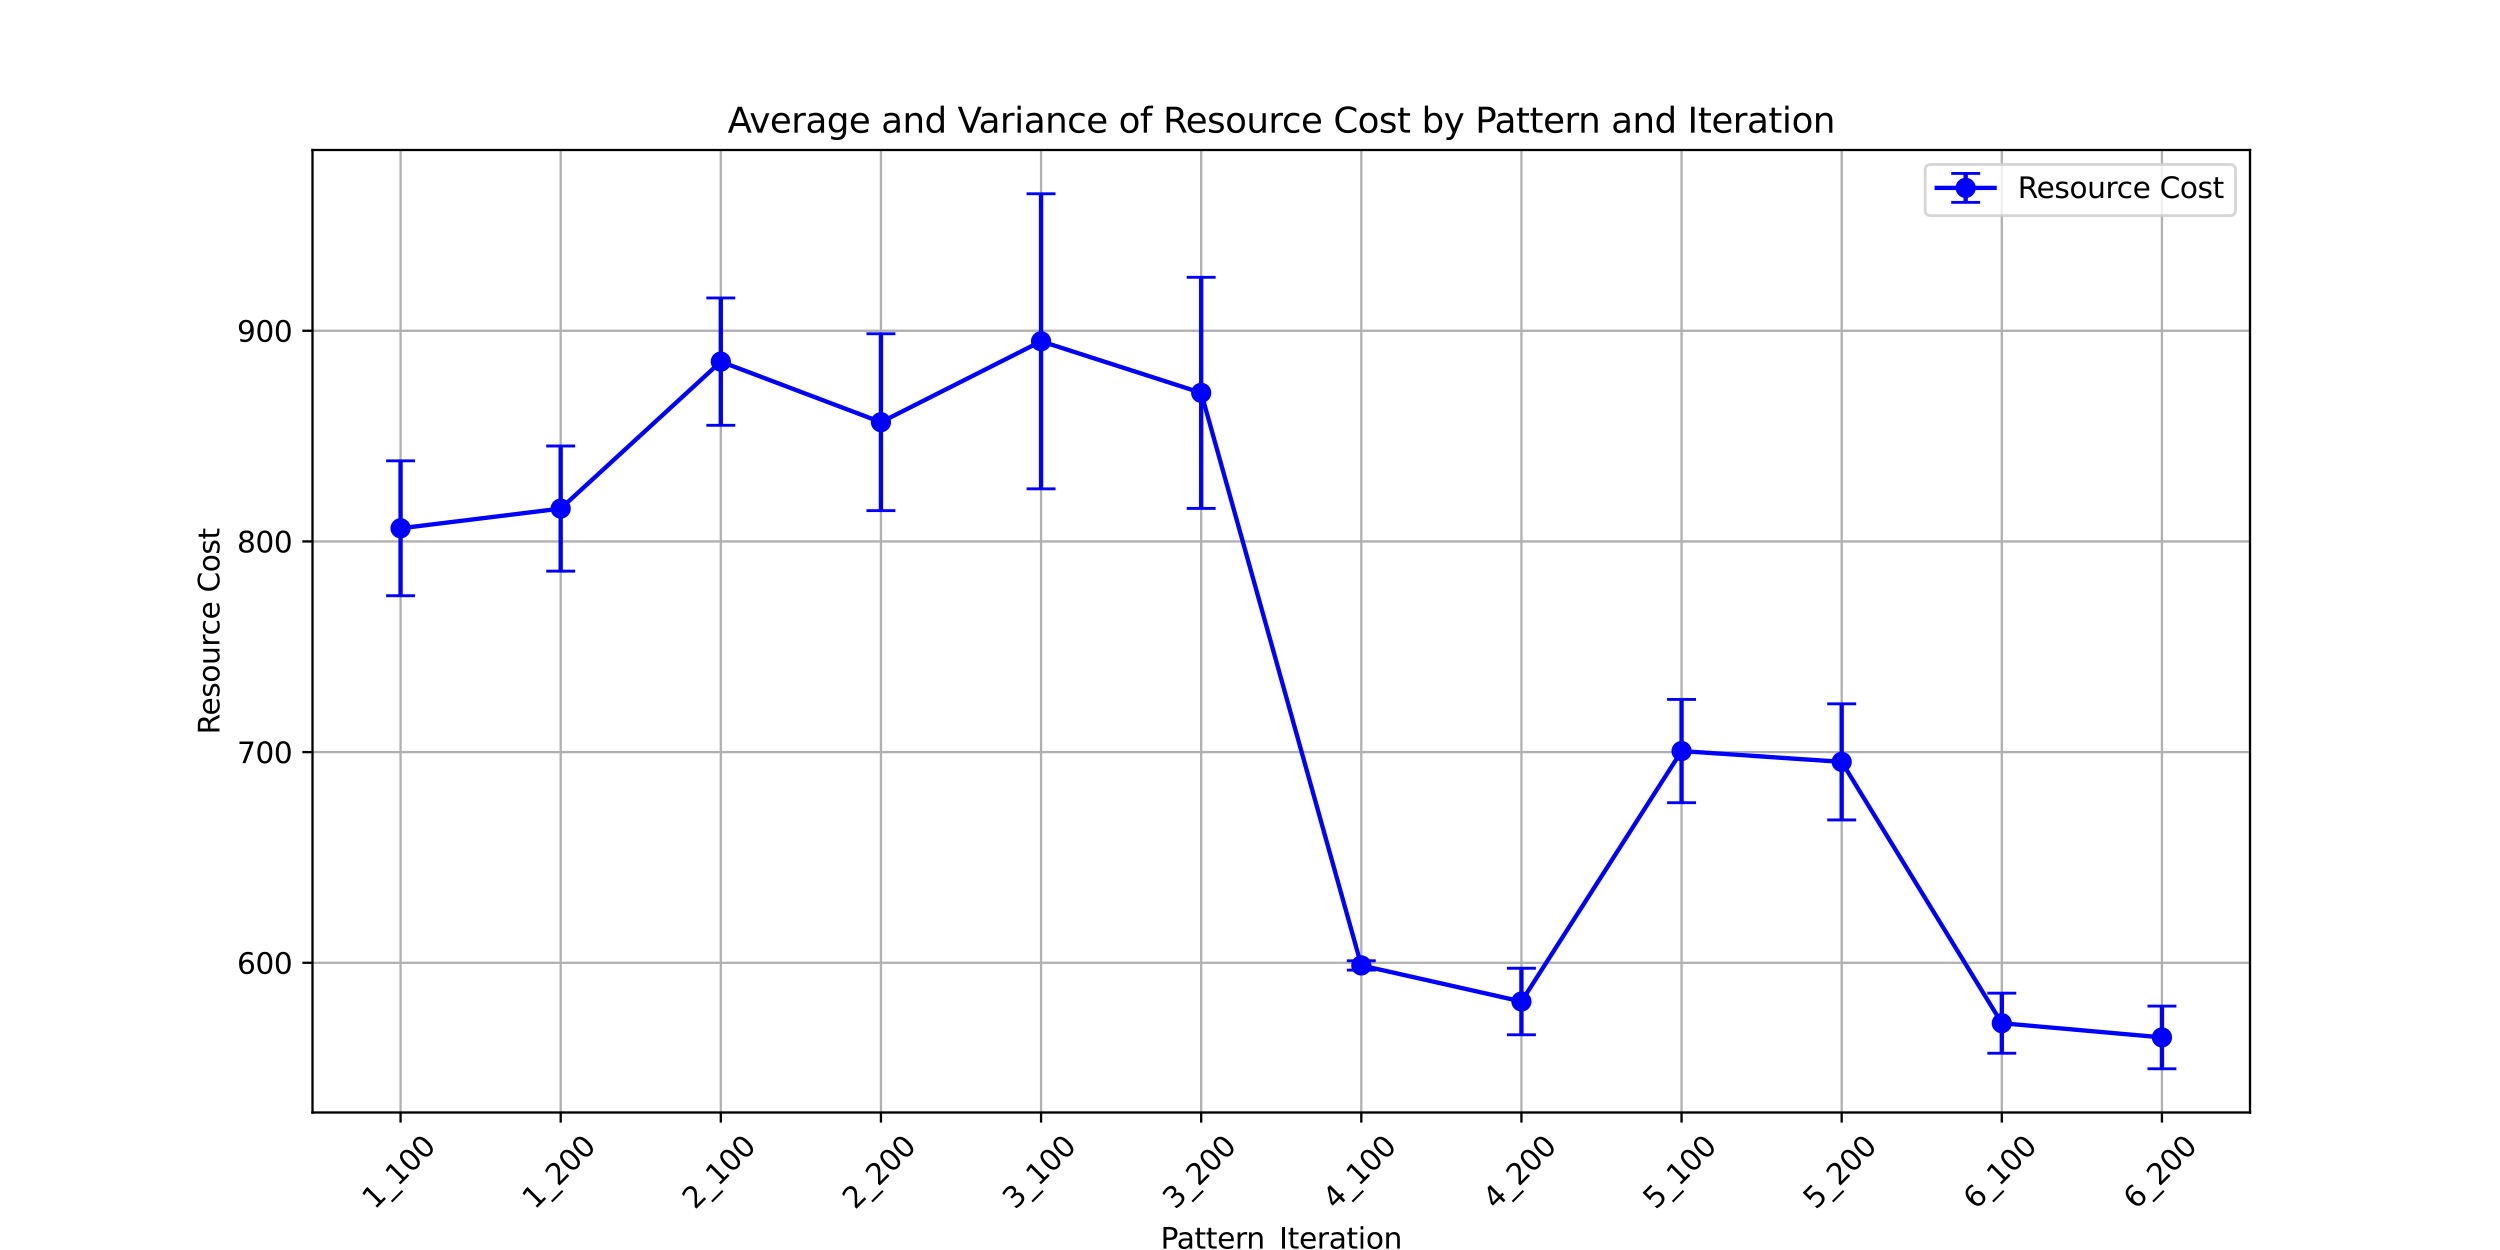 <?xml version="1.0" encoding="utf-8" standalone="no"?>
<!DOCTYPE svg PUBLIC "-//W3C//DTD SVG 1.1//EN"
  "http://www.w3.org/Graphics/SVG/1.1/DTD/svg11.dtd">
<svg xmlns:xlink="http://www.w3.org/1999/xlink" width="864pt" height="432pt" viewBox="0 0 864 432" xmlns="http://www.w3.org/2000/svg" version="1.1">
 <defs>
  <style type="text/css">*{stroke-linejoin: round; stroke-linecap: butt}</style>
 </defs>
 <g id="figure_1">
  <g id="patch_1">
   <path d="M 0 432 
L 864 432 
L 864 0 
L 0 0 
z
" style="fill: #ffffff"/>
  </g>
  <g id="axes_1">
   <g id="patch_2">
    <path d="M 108 384.48 
L 777.6 384.48 
L 777.6 51.84 
L 108 51.84 
z
" style="fill: #ffffff"/>
   </g>
   <g id="matplotlib.axis_1">
    <g id="xtick_1">
     <g id="line2d_1">
      <path d="M 138.436 384.48 
L 138.436 51.84 
" clip-path="url(#p331eda74c8)" style="fill: none; stroke: #b0b0b0; stroke-width: 0.8; stroke-linecap: square"/>
     </g>
     <g id="line2d_2">
      <defs>
       <path id="mfb6dcbf5fa" d="M 0 0 
L 0 3.5 
" style="stroke: #000000; stroke-width: 0.8"/>
      </defs>
      <g>
       <use xlink:href="#mfb6dcbf5fa" x="138.436" y="384.48" style="stroke: #000000; stroke-width: 0.8"/>
      </g>
     </g>
     <g id="text_1">
      <!-- 1_100 -->
      <g transform="translate(129.461 418.259) rotate(-45) scale(0.1 -0.1)">
       <defs>
        <path id="DejaVuSans-31" d="M 794 531 
L 1825 531 
L 1825 4091 
L 703 3866 
L 703 4441 
L 1819 4666 
L 2450 4666 
L 2450 531 
L 3481 531 
L 3481 0 
L 794 0 
L 794 531 
z
" transform="scale(0.016)"/>
        <path id="DejaVuSans-5f" d="M 3263 -1063 
L 3263 -1509 
L -63 -1509 
L -63 -1063 
L 3263 -1063 
z
" transform="scale(0.016)"/>
        <path id="DejaVuSans-30" d="M 2034 4250 
Q 1547 4250 1301 3770 
Q 1056 3291 1056 2328 
Q 1056 1369 1301 889 
Q 1547 409 2034 409 
Q 2525 409 2770 889 
Q 3016 1369 3016 2328 
Q 3016 3291 2770 3770 
Q 2525 4250 2034 4250 
z
M 2034 4750 
Q 2819 4750 3233 4129 
Q 3647 3509 3647 2328 
Q 3647 1150 3233 529 
Q 2819 -91 2034 -91 
Q 1250 -91 836 529 
Q 422 1150 422 2328 
Q 422 3509 836 4129 
Q 1250 4750 2034 4750 
z
" transform="scale(0.016)"/>
       </defs>
       <use xlink:href="#DejaVuSans-31"/>
       <use xlink:href="#DejaVuSans-5f" x="63.623"/>
       <use xlink:href="#DejaVuSans-31" x="113.623"/>
       <use xlink:href="#DejaVuSans-30" x="177.246"/>
       <use xlink:href="#DejaVuSans-30" x="240.869"/>
      </g>
     </g>
    </g>
    <g id="xtick_2">
     <g id="line2d_3">
      <path d="M 193.775 384.48 
L 193.775 51.84 
" clip-path="url(#p331eda74c8)" style="fill: none; stroke: #b0b0b0; stroke-width: 0.8; stroke-linecap: square"/>
     </g>
     <g id="line2d_4">
      <g>
       <use xlink:href="#mfb6dcbf5fa" x="193.775" y="384.48" style="stroke: #000000; stroke-width: 0.8"/>
      </g>
     </g>
     <g id="text_2">
      <!-- 1_200 -->
      <g transform="translate(184.8 418.259) rotate(-45) scale(0.1 -0.1)">
       <defs>
        <path id="DejaVuSans-32" d="M 1228 531 
L 3431 531 
L 3431 0 
L 469 0 
L 469 531 
Q 828 903 1448 1529 
Q 2069 2156 2228 2338 
Q 2531 2678 2651 2914 
Q 2772 3150 2772 3378 
Q 2772 3750 2511 3984 
Q 2250 4219 1831 4219 
Q 1534 4219 1204 4116 
Q 875 4013 500 3803 
L 500 4441 
Q 881 4594 1212 4672 
Q 1544 4750 1819 4750 
Q 2544 4750 2975 4387 
Q 3406 4025 3406 3419 
Q 3406 3131 3298 2873 
Q 3191 2616 2906 2266 
Q 2828 2175 2409 1742 
Q 1991 1309 1228 531 
z
" transform="scale(0.016)"/>
       </defs>
       <use xlink:href="#DejaVuSans-31"/>
       <use xlink:href="#DejaVuSans-5f" x="63.623"/>
       <use xlink:href="#DejaVuSans-32" x="113.623"/>
       <use xlink:href="#DejaVuSans-30" x="177.246"/>
       <use xlink:href="#DejaVuSans-30" x="240.869"/>
      </g>
     </g>
    </g>
    <g id="xtick_3">
     <g id="line2d_5">
      <path d="M 249.114 384.48 
L 249.114 51.84 
" clip-path="url(#p331eda74c8)" style="fill: none; stroke: #b0b0b0; stroke-width: 0.8; stroke-linecap: square"/>
     </g>
     <g id="line2d_6">
      <g>
       <use xlink:href="#mfb6dcbf5fa" x="249.114" y="384.48" style="stroke: #000000; stroke-width: 0.8"/>
      </g>
     </g>
     <g id="text_3">
      <!-- 2_100 -->
      <g transform="translate(240.139 418.259) rotate(-45) scale(0.1 -0.1)">
       <use xlink:href="#DejaVuSans-32"/>
       <use xlink:href="#DejaVuSans-5f" x="63.623"/>
       <use xlink:href="#DejaVuSans-31" x="113.623"/>
       <use xlink:href="#DejaVuSans-30" x="177.246"/>
       <use xlink:href="#DejaVuSans-30" x="240.869"/>
      </g>
     </g>
    </g>
    <g id="xtick_4">
     <g id="line2d_7">
      <path d="M 304.453 384.48 
L 304.453 51.84 
" clip-path="url(#p331eda74c8)" style="fill: none; stroke: #b0b0b0; stroke-width: 0.8; stroke-linecap: square"/>
     </g>
     <g id="line2d_8">
      <g>
       <use xlink:href="#mfb6dcbf5fa" x="304.453" y="384.48" style="stroke: #000000; stroke-width: 0.8"/>
      </g>
     </g>
     <g id="text_4">
      <!-- 2_200 -->
      <g transform="translate(295.478 418.259) rotate(-45) scale(0.1 -0.1)">
       <use xlink:href="#DejaVuSans-32"/>
       <use xlink:href="#DejaVuSans-5f" x="63.623"/>
       <use xlink:href="#DejaVuSans-32" x="113.623"/>
       <use xlink:href="#DejaVuSans-30" x="177.246"/>
       <use xlink:href="#DejaVuSans-30" x="240.869"/>
      </g>
     </g>
    </g>
    <g id="xtick_5">
     <g id="line2d_9">
      <path d="M 359.792 384.48 
L 359.792 51.84 
" clip-path="url(#p331eda74c8)" style="fill: none; stroke: #b0b0b0; stroke-width: 0.8; stroke-linecap: square"/>
     </g>
     <g id="line2d_10">
      <g>
       <use xlink:href="#mfb6dcbf5fa" x="359.792" y="384.48" style="stroke: #000000; stroke-width: 0.8"/>
      </g>
     </g>
     <g id="text_5">
      <!-- 3_100 -->
      <g transform="translate(350.816 418.259) rotate(-45) scale(0.1 -0.1)">
       <defs>
        <path id="DejaVuSans-33" d="M 2597 2516 
Q 3050 2419 3304 2112 
Q 3559 1806 3559 1356 
Q 3559 666 3084 287 
Q 2609 -91 1734 -91 
Q 1441 -91 1130 -33 
Q 819 25 488 141 
L 488 750 
Q 750 597 1062 519 
Q 1375 441 1716 441 
Q 2309 441 2620 675 
Q 2931 909 2931 1356 
Q 2931 1769 2642 2001 
Q 2353 2234 1838 2234 
L 1294 2234 
L 1294 2753 
L 1863 2753 
Q 2328 2753 2575 2939 
Q 2822 3125 2822 3475 
Q 2822 3834 2567 4026 
Q 2313 4219 1838 4219 
Q 1578 4219 1281 4162 
Q 984 4106 628 3988 
L 628 4550 
Q 988 4650 1302 4700 
Q 1616 4750 1894 4750 
Q 2613 4750 3031 4423 
Q 3450 4097 3450 3541 
Q 3450 3153 3228 2886 
Q 3006 2619 2597 2516 
z
" transform="scale(0.016)"/>
       </defs>
       <use xlink:href="#DejaVuSans-33"/>
       <use xlink:href="#DejaVuSans-5f" x="63.623"/>
       <use xlink:href="#DejaVuSans-31" x="113.623"/>
       <use xlink:href="#DejaVuSans-30" x="177.246"/>
       <use xlink:href="#DejaVuSans-30" x="240.869"/>
      </g>
     </g>
    </g>
    <g id="xtick_6">
     <g id="line2d_11">
      <path d="M 415.131 384.48 
L 415.131 51.84 
" clip-path="url(#p331eda74c8)" style="fill: none; stroke: #b0b0b0; stroke-width: 0.8; stroke-linecap: square"/>
     </g>
     <g id="line2d_12">
      <g>
       <use xlink:href="#mfb6dcbf5fa" x="415.131" y="384.48" style="stroke: #000000; stroke-width: 0.8"/>
      </g>
     </g>
     <g id="text_6">
      <!-- 3_200 -->
      <g transform="translate(406.155 418.259) rotate(-45) scale(0.1 -0.1)">
       <use xlink:href="#DejaVuSans-33"/>
       <use xlink:href="#DejaVuSans-5f" x="63.623"/>
       <use xlink:href="#DejaVuSans-32" x="113.623"/>
       <use xlink:href="#DejaVuSans-30" x="177.246"/>
       <use xlink:href="#DejaVuSans-30" x="240.869"/>
      </g>
     </g>
    </g>
    <g id="xtick_7">
     <g id="line2d_13">
      <path d="M 470.469 384.48 
L 470.469 51.84 
" clip-path="url(#p331eda74c8)" style="fill: none; stroke: #b0b0b0; stroke-width: 0.8; stroke-linecap: square"/>
     </g>
     <g id="line2d_14">
      <g>
       <use xlink:href="#mfb6dcbf5fa" x="470.469" y="384.48" style="stroke: #000000; stroke-width: 0.8"/>
      </g>
     </g>
     <g id="text_7">
      <!-- 4_100 -->
      <g transform="translate(461.494 418.259) rotate(-45) scale(0.1 -0.1)">
       <defs>
        <path id="DejaVuSans-34" d="M 2419 4116 
L 825 1625 
L 2419 1625 
L 2419 4116 
z
M 2253 4666 
L 3047 4666 
L 3047 1625 
L 3713 1625 
L 3713 1100 
L 3047 1100 
L 3047 0 
L 2419 0 
L 2419 1100 
L 313 1100 
L 313 1709 
L 2253 4666 
z
" transform="scale(0.016)"/>
       </defs>
       <use xlink:href="#DejaVuSans-34"/>
       <use xlink:href="#DejaVuSans-5f" x="63.623"/>
       <use xlink:href="#DejaVuSans-31" x="113.623"/>
       <use xlink:href="#DejaVuSans-30" x="177.246"/>
       <use xlink:href="#DejaVuSans-30" x="240.869"/>
      </g>
     </g>
    </g>
    <g id="xtick_8">
     <g id="line2d_15">
      <path d="M 525.808 384.48 
L 525.808 51.84 
" clip-path="url(#p331eda74c8)" style="fill: none; stroke: #b0b0b0; stroke-width: 0.8; stroke-linecap: square"/>
     </g>
     <g id="line2d_16">
      <g>
       <use xlink:href="#mfb6dcbf5fa" x="525.808" y="384.48" style="stroke: #000000; stroke-width: 0.8"/>
      </g>
     </g>
     <g id="text_8">
      <!-- 4_200 -->
      <g transform="translate(516.833 418.259) rotate(-45) scale(0.1 -0.1)">
       <use xlink:href="#DejaVuSans-34"/>
       <use xlink:href="#DejaVuSans-5f" x="63.623"/>
       <use xlink:href="#DejaVuSans-32" x="113.623"/>
       <use xlink:href="#DejaVuSans-30" x="177.246"/>
       <use xlink:href="#DejaVuSans-30" x="240.869"/>
      </g>
     </g>
    </g>
    <g id="xtick_9">
     <g id="line2d_17">
      <path d="M 581.147 384.48 
L 581.147 51.84 
" clip-path="url(#p331eda74c8)" style="fill: none; stroke: #b0b0b0; stroke-width: 0.8; stroke-linecap: square"/>
     </g>
     <g id="line2d_18">
      <g>
       <use xlink:href="#mfb6dcbf5fa" x="581.147" y="384.48" style="stroke: #000000; stroke-width: 0.8"/>
      </g>
     </g>
     <g id="text_9">
      <!-- 5_100 -->
      <g transform="translate(572.172 418.259) rotate(-45) scale(0.1 -0.1)">
       <defs>
        <path id="DejaVuSans-35" d="M 691 4666 
L 3169 4666 
L 3169 4134 
L 1269 4134 
L 1269 2991 
Q 1406 3038 1543 3061 
Q 1681 3084 1819 3084 
Q 2600 3084 3056 2656 
Q 3513 2228 3513 1497 
Q 3513 744 3044 326 
Q 2575 -91 1722 -91 
Q 1428 -91 1123 -41 
Q 819 9 494 109 
L 494 744 
Q 775 591 1075 516 
Q 1375 441 1709 441 
Q 2250 441 2565 725 
Q 2881 1009 2881 1497 
Q 2881 1984 2565 2268 
Q 2250 2553 1709 2553 
Q 1456 2553 1204 2497 
Q 953 2441 691 2322 
L 691 4666 
z
" transform="scale(0.016)"/>
       </defs>
       <use xlink:href="#DejaVuSans-35"/>
       <use xlink:href="#DejaVuSans-5f" x="63.623"/>
       <use xlink:href="#DejaVuSans-31" x="113.623"/>
       <use xlink:href="#DejaVuSans-30" x="177.246"/>
       <use xlink:href="#DejaVuSans-30" x="240.869"/>
      </g>
     </g>
    </g>
    <g id="xtick_10">
     <g id="line2d_19">
      <path d="M 636.486 384.48 
L 636.486 51.84 
" clip-path="url(#p331eda74c8)" style="fill: none; stroke: #b0b0b0; stroke-width: 0.8; stroke-linecap: square"/>
     </g>
     <g id="line2d_20">
      <g>
       <use xlink:href="#mfb6dcbf5fa" x="636.486" y="384.48" style="stroke: #000000; stroke-width: 0.8"/>
      </g>
     </g>
     <g id="text_10">
      <!-- 5_200 -->
      <g transform="translate(627.511 418.259) rotate(-45) scale(0.1 -0.1)">
       <use xlink:href="#DejaVuSans-35"/>
       <use xlink:href="#DejaVuSans-5f" x="63.623"/>
       <use xlink:href="#DejaVuSans-32" x="113.623"/>
       <use xlink:href="#DejaVuSans-30" x="177.246"/>
       <use xlink:href="#DejaVuSans-30" x="240.869"/>
      </g>
     </g>
    </g>
    <g id="xtick_11">
     <g id="line2d_21">
      <path d="M 691.825 384.48 
L 691.825 51.84 
" clip-path="url(#p331eda74c8)" style="fill: none; stroke: #b0b0b0; stroke-width: 0.8; stroke-linecap: square"/>
     </g>
     <g id="line2d_22">
      <g>
       <use xlink:href="#mfb6dcbf5fa" x="691.825" y="384.48" style="stroke: #000000; stroke-width: 0.8"/>
      </g>
     </g>
     <g id="text_11">
      <!-- 6_100 -->
      <g transform="translate(682.85 418.259) rotate(-45) scale(0.1 -0.1)">
       <defs>
        <path id="DejaVuSans-36" d="M 2113 2584 
Q 1688 2584 1439 2293 
Q 1191 2003 1191 1497 
Q 1191 994 1439 701 
Q 1688 409 2113 409 
Q 2538 409 2786 701 
Q 3034 994 3034 1497 
Q 3034 2003 2786 2293 
Q 2538 2584 2113 2584 
z
M 3366 4563 
L 3366 3988 
Q 3128 4100 2886 4159 
Q 2644 4219 2406 4219 
Q 1781 4219 1451 3797 
Q 1122 3375 1075 2522 
Q 1259 2794 1537 2939 
Q 1816 3084 2150 3084 
Q 2853 3084 3261 2657 
Q 3669 2231 3669 1497 
Q 3669 778 3244 343 
Q 2819 -91 2113 -91 
Q 1303 -91 875 529 
Q 447 1150 447 2328 
Q 447 3434 972 4092 
Q 1497 4750 2381 4750 
Q 2619 4750 2861 4703 
Q 3103 4656 3366 4563 
z
" transform="scale(0.016)"/>
       </defs>
       <use xlink:href="#DejaVuSans-36"/>
       <use xlink:href="#DejaVuSans-5f" x="63.623"/>
       <use xlink:href="#DejaVuSans-31" x="113.623"/>
       <use xlink:href="#DejaVuSans-30" x="177.246"/>
       <use xlink:href="#DejaVuSans-30" x="240.869"/>
      </g>
     </g>
    </g>
    <g id="xtick_12">
     <g id="line2d_23">
      <path d="M 747.164 384.48 
L 747.164 51.84 
" clip-path="url(#p331eda74c8)" style="fill: none; stroke: #b0b0b0; stroke-width: 0.8; stroke-linecap: square"/>
     </g>
     <g id="line2d_24">
      <g>
       <use xlink:href="#mfb6dcbf5fa" x="747.164" y="384.48" style="stroke: #000000; stroke-width: 0.8"/>
      </g>
     </g>
     <g id="text_12">
      <!-- 6_200 -->
      <g transform="translate(738.188 418.259) rotate(-45) scale(0.1 -0.1)">
       <use xlink:href="#DejaVuSans-36"/>
       <use xlink:href="#DejaVuSans-5f" x="63.623"/>
       <use xlink:href="#DejaVuSans-32" x="113.623"/>
       <use xlink:href="#DejaVuSans-30" x="177.246"/>
       <use xlink:href="#DejaVuSans-30" x="240.869"/>
      </g>
     </g>
    </g>
    <g id="text_13">
     <!-- Pattern_Iteration -->
     <g transform="translate(401.104 431.525) scale(0.1 -0.1)">
      <defs>
       <path id="DejaVuSans-50" d="M 1259 4147 
L 1259 2394 
L 2053 2394 
Q 2494 2394 2734 2622 
Q 2975 2850 2975 3272 
Q 2975 3691 2734 3919 
Q 2494 4147 2053 4147 
L 1259 4147 
z
M 628 4666 
L 2053 4666 
Q 2838 4666 3239 4311 
Q 3641 3956 3641 3272 
Q 3641 2581 3239 2228 
Q 2838 1875 2053 1875 
L 1259 1875 
L 1259 0 
L 628 0 
L 628 4666 
z
" transform="scale(0.016)"/>
       <path id="DejaVuSans-61" d="M 2194 1759 
Q 1497 1759 1228 1600 
Q 959 1441 959 1056 
Q 959 750 1161 570 
Q 1363 391 1709 391 
Q 2188 391 2477 730 
Q 2766 1069 2766 1631 
L 2766 1759 
L 2194 1759 
z
M 3341 1997 
L 3341 0 
L 2766 0 
L 2766 531 
Q 2569 213 2275 61 
Q 1981 -91 1556 -91 
Q 1019 -91 701 211 
Q 384 513 384 1019 
Q 384 1609 779 1909 
Q 1175 2209 1959 2209 
L 2766 2209 
L 2766 2266 
Q 2766 2663 2505 2880 
Q 2244 3097 1772 3097 
Q 1472 3097 1187 3025 
Q 903 2953 641 2809 
L 641 3341 
Q 956 3463 1253 3523 
Q 1550 3584 1831 3584 
Q 2591 3584 2966 3190 
Q 3341 2797 3341 1997 
z
" transform="scale(0.016)"/>
       <path id="DejaVuSans-74" d="M 1172 4494 
L 1172 3500 
L 2356 3500 
L 2356 3053 
L 1172 3053 
L 1172 1153 
Q 1172 725 1289 603 
Q 1406 481 1766 481 
L 2356 481 
L 2356 0 
L 1766 0 
Q 1100 0 847 248 
Q 594 497 594 1153 
L 594 3053 
L 172 3053 
L 172 3500 
L 594 3500 
L 594 4494 
L 1172 4494 
z
" transform="scale(0.016)"/>
       <path id="DejaVuSans-65" d="M 3597 1894 
L 3597 1613 
L 953 1613 
Q 991 1019 1311 708 
Q 1631 397 2203 397 
Q 2534 397 2845 478 
Q 3156 559 3463 722 
L 3463 178 
Q 3153 47 2828 -22 
Q 2503 -91 2169 -91 
Q 1331 -91 842 396 
Q 353 884 353 1716 
Q 353 2575 817 3079 
Q 1281 3584 2069 3584 
Q 2775 3584 3186 3129 
Q 3597 2675 3597 1894 
z
M 3022 2063 
Q 3016 2534 2758 2815 
Q 2500 3097 2075 3097 
Q 1594 3097 1305 2825 
Q 1016 2553 972 2059 
L 3022 2063 
z
" transform="scale(0.016)"/>
       <path id="DejaVuSans-72" d="M 2631 2963 
Q 2534 3019 2420 3045 
Q 2306 3072 2169 3072 
Q 1681 3072 1420 2755 
Q 1159 2438 1159 1844 
L 1159 0 
L 581 0 
L 581 3500 
L 1159 3500 
L 1159 2956 
Q 1341 3275 1631 3429 
Q 1922 3584 2338 3584 
Q 2397 3584 2469 3576 
Q 2541 3569 2628 3553 
L 2631 2963 
z
" transform="scale(0.016)"/>
       <path id="DejaVuSans-6e" d="M 3513 2113 
L 3513 0 
L 2938 0 
L 2938 2094 
Q 2938 2591 2744 2837 
Q 2550 3084 2163 3084 
Q 1697 3084 1428 2787 
Q 1159 2491 1159 1978 
L 1159 0 
L 581 0 
L 581 3500 
L 1159 3500 
L 1159 2956 
Q 1366 3272 1645 3428 
Q 1925 3584 2291 3584 
Q 2894 3584 3203 3211 
Q 3513 2838 3513 2113 
z
" transform="scale(0.016)"/>
       <path id="DejaVuSans-49" d="M 628 4666 
L 1259 4666 
L 1259 0 
L 628 0 
L 628 4666 
z
" transform="scale(0.016)"/>
       <path id="DejaVuSans-69" d="M 603 3500 
L 1178 3500 
L 1178 0 
L 603 0 
L 603 3500 
z
M 603 4863 
L 1178 4863 
L 1178 4134 
L 603 4134 
L 603 4863 
z
" transform="scale(0.016)"/>
       <path id="DejaVuSans-6f" d="M 1959 3097 
Q 1497 3097 1228 2736 
Q 959 2375 959 1747 
Q 959 1119 1226 758 
Q 1494 397 1959 397 
Q 2419 397 2687 759 
Q 2956 1122 2956 1747 
Q 2956 2369 2687 2733 
Q 2419 3097 1959 3097 
z
M 1959 3584 
Q 2709 3584 3137 3096 
Q 3566 2609 3566 1747 
Q 3566 888 3137 398 
Q 2709 -91 1959 -91 
Q 1206 -91 779 398 
Q 353 888 353 1747 
Q 353 2609 779 3096 
Q 1206 3584 1959 3584 
z
" transform="scale(0.016)"/>
      </defs>
      <use xlink:href="#DejaVuSans-50"/>
      <use xlink:href="#DejaVuSans-61" x="55.803"/>
      <use xlink:href="#DejaVuSans-74" x="117.082"/>
      <use xlink:href="#DejaVuSans-74" x="156.291"/>
      <use xlink:href="#DejaVuSans-65" x="195.5"/>
      <use xlink:href="#DejaVuSans-72" x="257.023"/>
      <use xlink:href="#DejaVuSans-6e" x="296.387"/>
      <use xlink:href="#DejaVuSans-5f" x="359.766"/>
      <use xlink:href="#DejaVuSans-49" x="409.766"/>
      <use xlink:href="#DejaVuSans-74" x="439.258"/>
      <use xlink:href="#DejaVuSans-65" x="478.467"/>
      <use xlink:href="#DejaVuSans-72" x="539.99"/>
      <use xlink:href="#DejaVuSans-61" x="581.104"/>
      <use xlink:href="#DejaVuSans-74" x="642.383"/>
      <use xlink:href="#DejaVuSans-69" x="681.592"/>
      <use xlink:href="#DejaVuSans-6f" x="709.375"/>
      <use xlink:href="#DejaVuSans-6e" x="770.557"/>
     </g>
    </g>
   </g>
   <g id="matplotlib.axis_2">
    <g id="ytick_1">
     <g id="line2d_25">
      <path d="M 108 332.744 
L 777.6 332.744 
" clip-path="url(#p331eda74c8)" style="fill: none; stroke: #b0b0b0; stroke-width: 0.8; stroke-linecap: square"/>
     </g>
     <g id="line2d_26">
      <defs>
       <path id="md97943a982" d="M 0 0 
L -3.5 0 
" style="stroke: #000000; stroke-width: 0.8"/>
      </defs>
      <g>
       <use xlink:href="#md97943a982" x="108" y="332.744" style="stroke: #000000; stroke-width: 0.8"/>
      </g>
     </g>
     <g id="text_14">
      <!-- 600 -->
      <g transform="translate(81.912 336.544) scale(0.1 -0.1)">
       <use xlink:href="#DejaVuSans-36"/>
       <use xlink:href="#DejaVuSans-30" x="63.623"/>
       <use xlink:href="#DejaVuSans-30" x="127.246"/>
      </g>
     </g>
    </g>
    <g id="ytick_2">
     <g id="line2d_27">
      <path d="M 108 259.933 
L 777.6 259.933 
" clip-path="url(#p331eda74c8)" style="fill: none; stroke: #b0b0b0; stroke-width: 0.8; stroke-linecap: square"/>
     </g>
     <g id="line2d_28">
      <g>
       <use xlink:href="#md97943a982" x="108" y="259.933" style="stroke: #000000; stroke-width: 0.8"/>
      </g>
     </g>
     <g id="text_15">
      <!-- 700 -->
      <g transform="translate(81.912 263.732) scale(0.1 -0.1)">
       <defs>
        <path id="DejaVuSans-37" d="M 525 4666 
L 3525 4666 
L 3525 4397 
L 1831 0 
L 1172 0 
L 2766 4134 
L 525 4134 
L 525 4666 
z
" transform="scale(0.016)"/>
       </defs>
       <use xlink:href="#DejaVuSans-37"/>
       <use xlink:href="#DejaVuSans-30" x="63.623"/>
       <use xlink:href="#DejaVuSans-30" x="127.246"/>
      </g>
     </g>
    </g>
    <g id="ytick_3">
     <g id="line2d_29">
      <path d="M 108 187.122 
L 777.6 187.122 
" clip-path="url(#p331eda74c8)" style="fill: none; stroke: #b0b0b0; stroke-width: 0.8; stroke-linecap: square"/>
     </g>
     <g id="line2d_30">
      <g>
       <use xlink:href="#md97943a982" x="108" y="187.122" style="stroke: #000000; stroke-width: 0.8"/>
      </g>
     </g>
     <g id="text_16">
      <!-- 800 -->
      <g transform="translate(81.912 190.921) scale(0.1 -0.1)">
       <defs>
        <path id="DejaVuSans-38" d="M 2034 2216 
Q 1584 2216 1326 1975 
Q 1069 1734 1069 1313 
Q 1069 891 1326 650 
Q 1584 409 2034 409 
Q 2484 409 2743 651 
Q 3003 894 3003 1313 
Q 3003 1734 2745 1975 
Q 2488 2216 2034 2216 
z
M 1403 2484 
Q 997 2584 770 2862 
Q 544 3141 544 3541 
Q 544 4100 942 4425 
Q 1341 4750 2034 4750 
Q 2731 4750 3128 4425 
Q 3525 4100 3525 3541 
Q 3525 3141 3298 2862 
Q 3072 2584 2669 2484 
Q 3125 2378 3379 2068 
Q 3634 1759 3634 1313 
Q 3634 634 3220 271 
Q 2806 -91 2034 -91 
Q 1263 -91 848 271 
Q 434 634 434 1313 
Q 434 1759 690 2068 
Q 947 2378 1403 2484 
z
M 1172 3481 
Q 1172 3119 1398 2916 
Q 1625 2713 2034 2713 
Q 2441 2713 2670 2916 
Q 2900 3119 2900 3481 
Q 2900 3844 2670 4047 
Q 2441 4250 2034 4250 
Q 1625 4250 1398 4047 
Q 1172 3844 1172 3481 
z
" transform="scale(0.016)"/>
       </defs>
       <use xlink:href="#DejaVuSans-38"/>
       <use xlink:href="#DejaVuSans-30" x="63.623"/>
       <use xlink:href="#DejaVuSans-30" x="127.246"/>
      </g>
     </g>
    </g>
    <g id="ytick_4">
     <g id="line2d_31">
      <path d="M 108 114.311 
L 777.6 114.311 
" clip-path="url(#p331eda74c8)" style="fill: none; stroke: #b0b0b0; stroke-width: 0.8; stroke-linecap: square"/>
     </g>
     <g id="line2d_32">
      <g>
       <use xlink:href="#md97943a982" x="108" y="114.311" style="stroke: #000000; stroke-width: 0.8"/>
      </g>
     </g>
     <g id="text_17">
      <!-- 900 -->
      <g transform="translate(81.912 118.11) scale(0.1 -0.1)">
       <defs>
        <path id="DejaVuSans-39" d="M 703 97 
L 703 672 
Q 941 559 1184 500 
Q 1428 441 1663 441 
Q 2288 441 2617 861 
Q 2947 1281 2994 2138 
Q 2813 1869 2534 1725 
Q 2256 1581 1919 1581 
Q 1219 1581 811 2004 
Q 403 2428 403 3163 
Q 403 3881 828 4315 
Q 1253 4750 1959 4750 
Q 2769 4750 3195 4129 
Q 3622 3509 3622 2328 
Q 3622 1225 3098 567 
Q 2575 -91 1691 -91 
Q 1453 -91 1209 -44 
Q 966 3 703 97 
z
M 1959 2075 
Q 2384 2075 2632 2365 
Q 2881 2656 2881 3163 
Q 2881 3666 2632 3958 
Q 2384 4250 1959 4250 
Q 1534 4250 1286 3958 
Q 1038 3666 1038 3163 
Q 1038 2656 1286 2365 
Q 1534 2075 1959 2075 
z
" transform="scale(0.016)"/>
       </defs>
       <use xlink:href="#DejaVuSans-39"/>
       <use xlink:href="#DejaVuSans-30" x="63.623"/>
       <use xlink:href="#DejaVuSans-30" x="127.246"/>
      </g>
     </g>
    </g>
    <g id="text_18">
     <!-- Resource Cost -->
     <g transform="translate(75.833 253.792) rotate(-90) scale(0.1 -0.1)">
      <defs>
       <path id="DejaVuSans-52" d="M 2841 2188 
Q 3044 2119 3236 1894 
Q 3428 1669 3622 1275 
L 4263 0 
L 3584 0 
L 2988 1197 
Q 2756 1666 2539 1819 
Q 2322 1972 1947 1972 
L 1259 1972 
L 1259 0 
L 628 0 
L 628 4666 
L 2053 4666 
Q 2853 4666 3247 4331 
Q 3641 3997 3641 3322 
Q 3641 2881 3436 2590 
Q 3231 2300 2841 2188 
z
M 1259 4147 
L 1259 2491 
L 2053 2491 
Q 2509 2491 2742 2702 
Q 2975 2913 2975 3322 
Q 2975 3731 2742 3939 
Q 2509 4147 2053 4147 
L 1259 4147 
z
" transform="scale(0.016)"/>
       <path id="DejaVuSans-73" d="M 2834 3397 
L 2834 2853 
Q 2591 2978 2328 3040 
Q 2066 3103 1784 3103 
Q 1356 3103 1142 2972 
Q 928 2841 928 2578 
Q 928 2378 1081 2264 
Q 1234 2150 1697 2047 
L 1894 2003 
Q 2506 1872 2764 1633 
Q 3022 1394 3022 966 
Q 3022 478 2636 193 
Q 2250 -91 1575 -91 
Q 1294 -91 989 -36 
Q 684 19 347 128 
L 347 722 
Q 666 556 975 473 
Q 1284 391 1588 391 
Q 1994 391 2212 530 
Q 2431 669 2431 922 
Q 2431 1156 2273 1281 
Q 2116 1406 1581 1522 
L 1381 1569 
Q 847 1681 609 1914 
Q 372 2147 372 2553 
Q 372 3047 722 3315 
Q 1072 3584 1716 3584 
Q 2034 3584 2315 3537 
Q 2597 3491 2834 3397 
z
" transform="scale(0.016)"/>
       <path id="DejaVuSans-75" d="M 544 1381 
L 544 3500 
L 1119 3500 
L 1119 1403 
Q 1119 906 1312 657 
Q 1506 409 1894 409 
Q 2359 409 2629 706 
Q 2900 1003 2900 1516 
L 2900 3500 
L 3475 3500 
L 3475 0 
L 2900 0 
L 2900 538 
Q 2691 219 2414 64 
Q 2138 -91 1772 -91 
Q 1169 -91 856 284 
Q 544 659 544 1381 
z
M 1991 3584 
L 1991 3584 
z
" transform="scale(0.016)"/>
       <path id="DejaVuSans-63" d="M 3122 3366 
L 3122 2828 
Q 2878 2963 2633 3030 
Q 2388 3097 2138 3097 
Q 1578 3097 1268 2742 
Q 959 2388 959 1747 
Q 959 1106 1268 751 
Q 1578 397 2138 397 
Q 2388 397 2633 464 
Q 2878 531 3122 666 
L 3122 134 
Q 2881 22 2623 -34 
Q 2366 -91 2075 -91 
Q 1284 -91 818 406 
Q 353 903 353 1747 
Q 353 2603 823 3093 
Q 1294 3584 2113 3584 
Q 2378 3584 2631 3529 
Q 2884 3475 3122 3366 
z
" transform="scale(0.016)"/>
       <path id="DejaVuSans-20" transform="scale(0.016)"/>
       <path id="DejaVuSans-43" d="M 4122 4306 
L 4122 3641 
Q 3803 3938 3442 4084 
Q 3081 4231 2675 4231 
Q 1875 4231 1450 3742 
Q 1025 3253 1025 2328 
Q 1025 1406 1450 917 
Q 1875 428 2675 428 
Q 3081 428 3442 575 
Q 3803 722 4122 1019 
L 4122 359 
Q 3791 134 3420 21 
Q 3050 -91 2638 -91 
Q 1578 -91 968 557 
Q 359 1206 359 2328 
Q 359 3453 968 4101 
Q 1578 4750 2638 4750 
Q 3056 4750 3426 4639 
Q 3797 4528 4122 4306 
z
" transform="scale(0.016)"/>
      </defs>
      <use xlink:href="#DejaVuSans-52"/>
      <use xlink:href="#DejaVuSans-65" x="64.982"/>
      <use xlink:href="#DejaVuSans-73" x="126.506"/>
      <use xlink:href="#DejaVuSans-6f" x="178.605"/>
      <use xlink:href="#DejaVuSans-75" x="239.787"/>
      <use xlink:href="#DejaVuSans-72" x="303.166"/>
      <use xlink:href="#DejaVuSans-63" x="342.029"/>
      <use xlink:href="#DejaVuSans-65" x="397.01"/>
      <use xlink:href="#DejaVuSans-20" x="458.533"/>
      <use xlink:href="#DejaVuSans-43" x="490.32"/>
      <use xlink:href="#DejaVuSans-6f" x="560.145"/>
      <use xlink:href="#DejaVuSans-73" x="621.326"/>
      <use xlink:href="#DejaVuSans-74" x="673.426"/>
     </g>
    </g>
   </g>
   <g id="LineCollection_1">
    <path d="M 138.436 205.885 
L 138.436 159.257 
" clip-path="url(#p331eda74c8)" style="fill: none; stroke: #0000ff; stroke-width: 1.5"/>
    <path d="M 193.775 197.386 
L 193.775 154.14 
" clip-path="url(#p331eda74c8)" style="fill: none; stroke: #0000ff; stroke-width: 1.5"/>
    <path d="M 249.114 146.982 
L 249.114 102.974 
" clip-path="url(#p331eda74c8)" style="fill: none; stroke: #0000ff; stroke-width: 1.5"/>
    <path d="M 304.453 176.478 
L 304.453 115.344 
" clip-path="url(#p331eda74c8)" style="fill: none; stroke: #0000ff; stroke-width: 1.5"/>
    <path d="M 359.792 168.943 
L 359.792 66.96 
" clip-path="url(#p331eda74c8)" style="fill: none; stroke: #0000ff; stroke-width: 1.5"/>
    <path d="M 415.131 175.702 
L 415.131 95.839 
" clip-path="url(#p331eda74c8)" style="fill: none; stroke: #0000ff; stroke-width: 1.5"/>
    <path d="M 470.469 335.269 
L 470.469 332.04 
" clip-path="url(#p331eda74c8)" style="fill: none; stroke: #0000ff; stroke-width: 1.5"/>
    <path d="M 525.808 357.616 
L 525.808 334.631 
" clip-path="url(#p331eda74c8)" style="fill: none; stroke: #0000ff; stroke-width: 1.5"/>
    <path d="M 581.147 277.417 
L 581.147 241.721 
" clip-path="url(#p331eda74c8)" style="fill: none; stroke: #0000ff; stroke-width: 1.5"/>
    <path d="M 636.486 283.366 
L 636.486 243.251 
" clip-path="url(#p331eda74c8)" style="fill: none; stroke: #0000ff; stroke-width: 1.5"/>
    <path d="M 691.825 363.997 
L 691.825 343.237 
" clip-path="url(#p331eda74c8)" style="fill: none; stroke: #0000ff; stroke-width: 1.5"/>
    <path d="M 747.164 369.36 
L 747.164 347.703 
" clip-path="url(#p331eda74c8)" style="fill: none; stroke: #0000ff; stroke-width: 1.5"/>
   </g>
   <g id="line2d_33">
    <defs>
     <path id="mbaa316852a" d="M 5 0 
L -5 -0 
" style="stroke: #0000ff"/>
    </defs>
    <g clip-path="url(#p331eda74c8)">
     <use xlink:href="#mbaa316852a" x="138.436" y="205.885" style="fill: #0000ff; stroke: #0000ff"/>
     <use xlink:href="#mbaa316852a" x="193.775" y="197.386" style="fill: #0000ff; stroke: #0000ff"/>
     <use xlink:href="#mbaa316852a" x="249.114" y="146.982" style="fill: #0000ff; stroke: #0000ff"/>
     <use xlink:href="#mbaa316852a" x="304.453" y="176.478" style="fill: #0000ff; stroke: #0000ff"/>
     <use xlink:href="#mbaa316852a" x="359.792" y="168.943" style="fill: #0000ff; stroke: #0000ff"/>
     <use xlink:href="#mbaa316852a" x="415.131" y="175.702" style="fill: #0000ff; stroke: #0000ff"/>
     <use xlink:href="#mbaa316852a" x="470.469" y="335.269" style="fill: #0000ff; stroke: #0000ff"/>
     <use xlink:href="#mbaa316852a" x="525.808" y="357.616" style="fill: #0000ff; stroke: #0000ff"/>
     <use xlink:href="#mbaa316852a" x="581.147" y="277.417" style="fill: #0000ff; stroke: #0000ff"/>
     <use xlink:href="#mbaa316852a" x="636.486" y="283.366" style="fill: #0000ff; stroke: #0000ff"/>
     <use xlink:href="#mbaa316852a" x="691.825" y="363.997" style="fill: #0000ff; stroke: #0000ff"/>
     <use xlink:href="#mbaa316852a" x="747.164" y="369.36" style="fill: #0000ff; stroke: #0000ff"/>
    </g>
   </g>
   <g id="line2d_34">
    <g clip-path="url(#p331eda74c8)">
     <use xlink:href="#mbaa316852a" x="138.436" y="159.257" style="fill: #0000ff; stroke: #0000ff"/>
     <use xlink:href="#mbaa316852a" x="193.775" y="154.14" style="fill: #0000ff; stroke: #0000ff"/>
     <use xlink:href="#mbaa316852a" x="249.114" y="102.974" style="fill: #0000ff; stroke: #0000ff"/>
     <use xlink:href="#mbaa316852a" x="304.453" y="115.344" style="fill: #0000ff; stroke: #0000ff"/>
     <use xlink:href="#mbaa316852a" x="359.792" y="66.96" style="fill: #0000ff; stroke: #0000ff"/>
     <use xlink:href="#mbaa316852a" x="415.131" y="95.839" style="fill: #0000ff; stroke: #0000ff"/>
     <use xlink:href="#mbaa316852a" x="470.469" y="332.04" style="fill: #0000ff; stroke: #0000ff"/>
     <use xlink:href="#mbaa316852a" x="525.808" y="334.631" style="fill: #0000ff; stroke: #0000ff"/>
     <use xlink:href="#mbaa316852a" x="581.147" y="241.721" style="fill: #0000ff; stroke: #0000ff"/>
     <use xlink:href="#mbaa316852a" x="636.486" y="243.251" style="fill: #0000ff; stroke: #0000ff"/>
     <use xlink:href="#mbaa316852a" x="691.825" y="343.237" style="fill: #0000ff; stroke: #0000ff"/>
     <use xlink:href="#mbaa316852a" x="747.164" y="347.703" style="fill: #0000ff; stroke: #0000ff"/>
    </g>
   </g>
   <g id="line2d_35">
    <path d="M 138.436 182.571 
L 193.775 175.763 
L 249.114 124.978 
L 304.453 145.911 
L 359.792 117.951 
L 415.131 135.771 
L 470.469 333.654 
L 525.808 346.123 
L 581.147 259.569 
L 636.486 263.309 
L 691.825 353.617 
L 747.164 358.532 
" clip-path="url(#p331eda74c8)" style="fill: none; stroke: #0000ff; stroke-width: 1.5; stroke-linecap: square"/>
    <defs>
     <path id="m3e2e33b85e" d="M 0 3 
C 0.796 3 1.559 2.684 2.121 2.121 
C 2.684 1.559 3 0.796 3 0 
C 3 -0.796 2.684 -1.559 2.121 -2.121 
C 1.559 -2.684 0.796 -3 0 -3 
C -0.796 -3 -1.559 -2.684 -2.121 -2.121 
C -2.684 -1.559 -3 -0.796 -3 0 
C -3 0.796 -2.684 1.559 -2.121 2.121 
C -1.559 2.684 -0.796 3 0 3 
z
" style="stroke: #0000ff"/>
    </defs>
    <g clip-path="url(#p331eda74c8)">
     <use xlink:href="#m3e2e33b85e" x="138.436" y="182.571" style="fill: #0000ff; stroke: #0000ff"/>
     <use xlink:href="#m3e2e33b85e" x="193.775" y="175.763" style="fill: #0000ff; stroke: #0000ff"/>
     <use xlink:href="#m3e2e33b85e" x="249.114" y="124.978" style="fill: #0000ff; stroke: #0000ff"/>
     <use xlink:href="#m3e2e33b85e" x="304.453" y="145.911" style="fill: #0000ff; stroke: #0000ff"/>
     <use xlink:href="#m3e2e33b85e" x="359.792" y="117.951" style="fill: #0000ff; stroke: #0000ff"/>
     <use xlink:href="#m3e2e33b85e" x="415.131" y="135.771" style="fill: #0000ff; stroke: #0000ff"/>
     <use xlink:href="#m3e2e33b85e" x="470.469" y="333.654" style="fill: #0000ff; stroke: #0000ff"/>
     <use xlink:href="#m3e2e33b85e" x="525.808" y="346.123" style="fill: #0000ff; stroke: #0000ff"/>
     <use xlink:href="#m3e2e33b85e" x="581.147" y="259.569" style="fill: #0000ff; stroke: #0000ff"/>
     <use xlink:href="#m3e2e33b85e" x="636.486" y="263.309" style="fill: #0000ff; stroke: #0000ff"/>
     <use xlink:href="#m3e2e33b85e" x="691.825" y="353.617" style="fill: #0000ff; stroke: #0000ff"/>
     <use xlink:href="#m3e2e33b85e" x="747.164" y="358.532" style="fill: #0000ff; stroke: #0000ff"/>
    </g>
   </g>
   <g id="patch_3">
    <path d="M 108 384.48 
L 108 51.84 
" style="fill: none; stroke: #000000; stroke-width: 0.8; stroke-linejoin: miter; stroke-linecap: square"/>
   </g>
   <g id="patch_4">
    <path d="M 777.6 384.48 
L 777.6 51.84 
" style="fill: none; stroke: #000000; stroke-width: 0.8; stroke-linejoin: miter; stroke-linecap: square"/>
   </g>
   <g id="patch_5">
    <path d="M 108 384.48 
L 777.6 384.48 
" style="fill: none; stroke: #000000; stroke-width: 0.8; stroke-linejoin: miter; stroke-linecap: square"/>
   </g>
   <g id="patch_6">
    <path d="M 108 51.84 
L 777.6 51.84 
" style="fill: none; stroke: #000000; stroke-width: 0.8; stroke-linejoin: miter; stroke-linecap: square"/>
   </g>
   <g id="text_19">
    <!-- Average and Variance of Resource Cost by Pattern and Iteration -->
    <g transform="translate(251.471 45.84) scale(0.12 -0.12)">
     <defs>
      <path id="DejaVuSans-41" d="M 2188 4044 
L 1331 1722 
L 3047 1722 
L 2188 4044 
z
M 1831 4666 
L 2547 4666 
L 4325 0 
L 3669 0 
L 3244 1197 
L 1141 1197 
L 716 0 
L 50 0 
L 1831 4666 
z
" transform="scale(0.016)"/>
      <path id="DejaVuSans-76" d="M 191 3500 
L 800 3500 
L 1894 563 
L 2988 3500 
L 3597 3500 
L 2284 0 
L 1503 0 
L 191 3500 
z
" transform="scale(0.016)"/>
      <path id="DejaVuSans-67" d="M 2906 1791 
Q 2906 2416 2648 2759 
Q 2391 3103 1925 3103 
Q 1463 3103 1205 2759 
Q 947 2416 947 1791 
Q 947 1169 1205 825 
Q 1463 481 1925 481 
Q 2391 481 2648 825 
Q 2906 1169 2906 1791 
z
M 3481 434 
Q 3481 -459 3084 -895 
Q 2688 -1331 1869 -1331 
Q 1566 -1331 1297 -1286 
Q 1028 -1241 775 -1147 
L 775 -588 
Q 1028 -725 1275 -790 
Q 1522 -856 1778 -856 
Q 2344 -856 2625 -561 
Q 2906 -266 2906 331 
L 2906 616 
Q 2728 306 2450 153 
Q 2172 0 1784 0 
Q 1141 0 747 490 
Q 353 981 353 1791 
Q 353 2603 747 3093 
Q 1141 3584 1784 3584 
Q 2172 3584 2450 3431 
Q 2728 3278 2906 2969 
L 2906 3500 
L 3481 3500 
L 3481 434 
z
" transform="scale(0.016)"/>
      <path id="DejaVuSans-64" d="M 2906 2969 
L 2906 4863 
L 3481 4863 
L 3481 0 
L 2906 0 
L 2906 525 
Q 2725 213 2448 61 
Q 2172 -91 1784 -91 
Q 1150 -91 751 415 
Q 353 922 353 1747 
Q 353 2572 751 3078 
Q 1150 3584 1784 3584 
Q 2172 3584 2448 3432 
Q 2725 3281 2906 2969 
z
M 947 1747 
Q 947 1113 1208 752 
Q 1469 391 1925 391 
Q 2381 391 2643 752 
Q 2906 1113 2906 1747 
Q 2906 2381 2643 2742 
Q 2381 3103 1925 3103 
Q 1469 3103 1208 2742 
Q 947 2381 947 1747 
z
" transform="scale(0.016)"/>
      <path id="DejaVuSans-56" d="M 1831 0 
L 50 4666 
L 709 4666 
L 2188 738 
L 3669 4666 
L 4325 4666 
L 2547 0 
L 1831 0 
z
" transform="scale(0.016)"/>
      <path id="DejaVuSans-66" d="M 2375 4863 
L 2375 4384 
L 1825 4384 
Q 1516 4384 1395 4259 
Q 1275 4134 1275 3809 
L 1275 3500 
L 2222 3500 
L 2222 3053 
L 1275 3053 
L 1275 0 
L 697 0 
L 697 3053 
L 147 3053 
L 147 3500 
L 697 3500 
L 697 3744 
Q 697 4328 969 4595 
Q 1241 4863 1831 4863 
L 2375 4863 
z
" transform="scale(0.016)"/>
      <path id="DejaVuSans-62" d="M 3116 1747 
Q 3116 2381 2855 2742 
Q 2594 3103 2138 3103 
Q 1681 3103 1420 2742 
Q 1159 2381 1159 1747 
Q 1159 1113 1420 752 
Q 1681 391 2138 391 
Q 2594 391 2855 752 
Q 3116 1113 3116 1747 
z
M 1159 2969 
Q 1341 3281 1617 3432 
Q 1894 3584 2278 3584 
Q 2916 3584 3314 3078 
Q 3713 2572 3713 1747 
Q 3713 922 3314 415 
Q 2916 -91 2278 -91 
Q 1894 -91 1617 61 
Q 1341 213 1159 525 
L 1159 0 
L 581 0 
L 581 4863 
L 1159 4863 
L 1159 2969 
z
" transform="scale(0.016)"/>
      <path id="DejaVuSans-79" d="M 2059 -325 
Q 1816 -950 1584 -1140 
Q 1353 -1331 966 -1331 
L 506 -1331 
L 506 -850 
L 844 -850 
Q 1081 -850 1212 -737 
Q 1344 -625 1503 -206 
L 1606 56 
L 191 3500 
L 800 3500 
L 1894 763 
L 2988 3500 
L 3597 3500 
L 2059 -325 
z
" transform="scale(0.016)"/>
     </defs>
     <use xlink:href="#DejaVuSans-41"/>
     <use xlink:href="#DejaVuSans-76" x="62.533"/>
     <use xlink:href="#DejaVuSans-65" x="121.713"/>
     <use xlink:href="#DejaVuSans-72" x="183.236"/>
     <use xlink:href="#DejaVuSans-61" x="224.35"/>
     <use xlink:href="#DejaVuSans-67" x="285.629"/>
     <use xlink:href="#DejaVuSans-65" x="349.105"/>
     <use xlink:href="#DejaVuSans-20" x="410.629"/>
     <use xlink:href="#DejaVuSans-61" x="442.416"/>
     <use xlink:href="#DejaVuSans-6e" x="503.695"/>
     <use xlink:href="#DejaVuSans-64" x="567.074"/>
     <use xlink:href="#DejaVuSans-20" x="630.551"/>
     <use xlink:href="#DejaVuSans-56" x="662.338"/>
     <use xlink:href="#DejaVuSans-61" x="722.996"/>
     <use xlink:href="#DejaVuSans-72" x="784.275"/>
     <use xlink:href="#DejaVuSans-69" x="825.389"/>
     <use xlink:href="#DejaVuSans-61" x="853.172"/>
     <use xlink:href="#DejaVuSans-6e" x="914.451"/>
     <use xlink:href="#DejaVuSans-63" x="977.83"/>
     <use xlink:href="#DejaVuSans-65" x="1032.811"/>
     <use xlink:href="#DejaVuSans-20" x="1094.334"/>
     <use xlink:href="#DejaVuSans-6f" x="1126.121"/>
     <use xlink:href="#DejaVuSans-66" x="1187.303"/>
     <use xlink:href="#DejaVuSans-20" x="1222.508"/>
     <use xlink:href="#DejaVuSans-52" x="1254.295"/>
     <use xlink:href="#DejaVuSans-65" x="1319.277"/>
     <use xlink:href="#DejaVuSans-73" x="1380.801"/>
     <use xlink:href="#DejaVuSans-6f" x="1432.9"/>
     <use xlink:href="#DejaVuSans-75" x="1494.082"/>
     <use xlink:href="#DejaVuSans-72" x="1557.461"/>
     <use xlink:href="#DejaVuSans-63" x="1596.324"/>
     <use xlink:href="#DejaVuSans-65" x="1651.305"/>
     <use xlink:href="#DejaVuSans-20" x="1712.828"/>
     <use xlink:href="#DejaVuSans-43" x="1744.615"/>
     <use xlink:href="#DejaVuSans-6f" x="1814.439"/>
     <use xlink:href="#DejaVuSans-73" x="1875.621"/>
     <use xlink:href="#DejaVuSans-74" x="1927.721"/>
     <use xlink:href="#DejaVuSans-20" x="1966.93"/>
     <use xlink:href="#DejaVuSans-62" x="1998.717"/>
     <use xlink:href="#DejaVuSans-79" x="2062.193"/>
     <use xlink:href="#DejaVuSans-20" x="2121.373"/>
     <use xlink:href="#DejaVuSans-50" x="2153.16"/>
     <use xlink:href="#DejaVuSans-61" x="2208.963"/>
     <use xlink:href="#DejaVuSans-74" x="2270.242"/>
     <use xlink:href="#DejaVuSans-74" x="2309.451"/>
     <use xlink:href="#DejaVuSans-65" x="2348.66"/>
     <use xlink:href="#DejaVuSans-72" x="2410.184"/>
     <use xlink:href="#DejaVuSans-6e" x="2449.547"/>
     <use xlink:href="#DejaVuSans-20" x="2512.926"/>
     <use xlink:href="#DejaVuSans-61" x="2544.713"/>
     <use xlink:href="#DejaVuSans-6e" x="2605.992"/>
     <use xlink:href="#DejaVuSans-64" x="2669.371"/>
     <use xlink:href="#DejaVuSans-20" x="2732.848"/>
     <use xlink:href="#DejaVuSans-49" x="2764.635"/>
     <use xlink:href="#DejaVuSans-74" x="2794.127"/>
     <use xlink:href="#DejaVuSans-65" x="2833.336"/>
     <use xlink:href="#DejaVuSans-72" x="2894.859"/>
     <use xlink:href="#DejaVuSans-61" x="2935.973"/>
     <use xlink:href="#DejaVuSans-74" x="2997.252"/>
     <use xlink:href="#DejaVuSans-69" x="3036.461"/>
     <use xlink:href="#DejaVuSans-6f" x="3064.244"/>
     <use xlink:href="#DejaVuSans-6e" x="3125.426"/>
    </g>
   </g>
   <g id="legend_1">
    <g id="patch_7">
     <path d="M 667.336 74.518 
L 770.6 74.518 
Q 772.6 74.518 772.6 72.518 
L 772.6 58.84 
Q 772.6 56.84 770.6 56.84 
L 667.336 56.84 
Q 665.336 56.84 665.336 58.84 
L 665.336 72.518 
Q 665.336 74.518 667.336 74.518 
z
" style="fill: #ffffff; opacity: 0.8; stroke: #cccccc; stroke-linejoin: miter"/>
    </g>
    <g id="LineCollection_2">
     <path d="M 679.336 69.938 
L 679.336 59.938 
" style="fill: none; stroke: #0000ff; stroke-width: 1.5"/>
    </g>
    <g id="line2d_36">
     <g>
      <use xlink:href="#mbaa316852a" x="679.336" y="69.938" style="fill: #0000ff; stroke: #0000ff"/>
     </g>
    </g>
    <g id="line2d_37">
     <g>
      <use xlink:href="#mbaa316852a" x="679.336" y="59.938" style="fill: #0000ff; stroke: #0000ff"/>
     </g>
    </g>
    <g id="line2d_38">
     <path d="M 669.336 64.938 
L 689.336 64.938 
" style="fill: none; stroke: #0000ff; stroke-width: 1.5; stroke-linecap: square"/>
    </g>
    <g id="line2d_39">
     <g>
      <use xlink:href="#m3e2e33b85e" x="679.336" y="64.938" style="fill: #0000ff; stroke: #0000ff"/>
     </g>
    </g>
    <g id="text_20">
     <!-- Resource Cost -->
     <g transform="translate(697.336 68.438) scale(0.1 -0.1)">
      <use xlink:href="#DejaVuSans-52"/>
      <use xlink:href="#DejaVuSans-65" x="64.982"/>
      <use xlink:href="#DejaVuSans-73" x="126.506"/>
      <use xlink:href="#DejaVuSans-6f" x="178.605"/>
      <use xlink:href="#DejaVuSans-75" x="239.787"/>
      <use xlink:href="#DejaVuSans-72" x="303.166"/>
      <use xlink:href="#DejaVuSans-63" x="342.029"/>
      <use xlink:href="#DejaVuSans-65" x="397.01"/>
      <use xlink:href="#DejaVuSans-20" x="458.533"/>
      <use xlink:href="#DejaVuSans-43" x="490.32"/>
      <use xlink:href="#DejaVuSans-6f" x="560.145"/>
      <use xlink:href="#DejaVuSans-73" x="621.326"/>
      <use xlink:href="#DejaVuSans-74" x="673.426"/>
     </g>
    </g>
   </g>
  </g>
 </g>
 <defs>
  <clipPath id="p331eda74c8">
   <rect x="108" y="51.84" width="669.6" height="332.64"/>
  </clipPath>
 </defs>
</svg>
